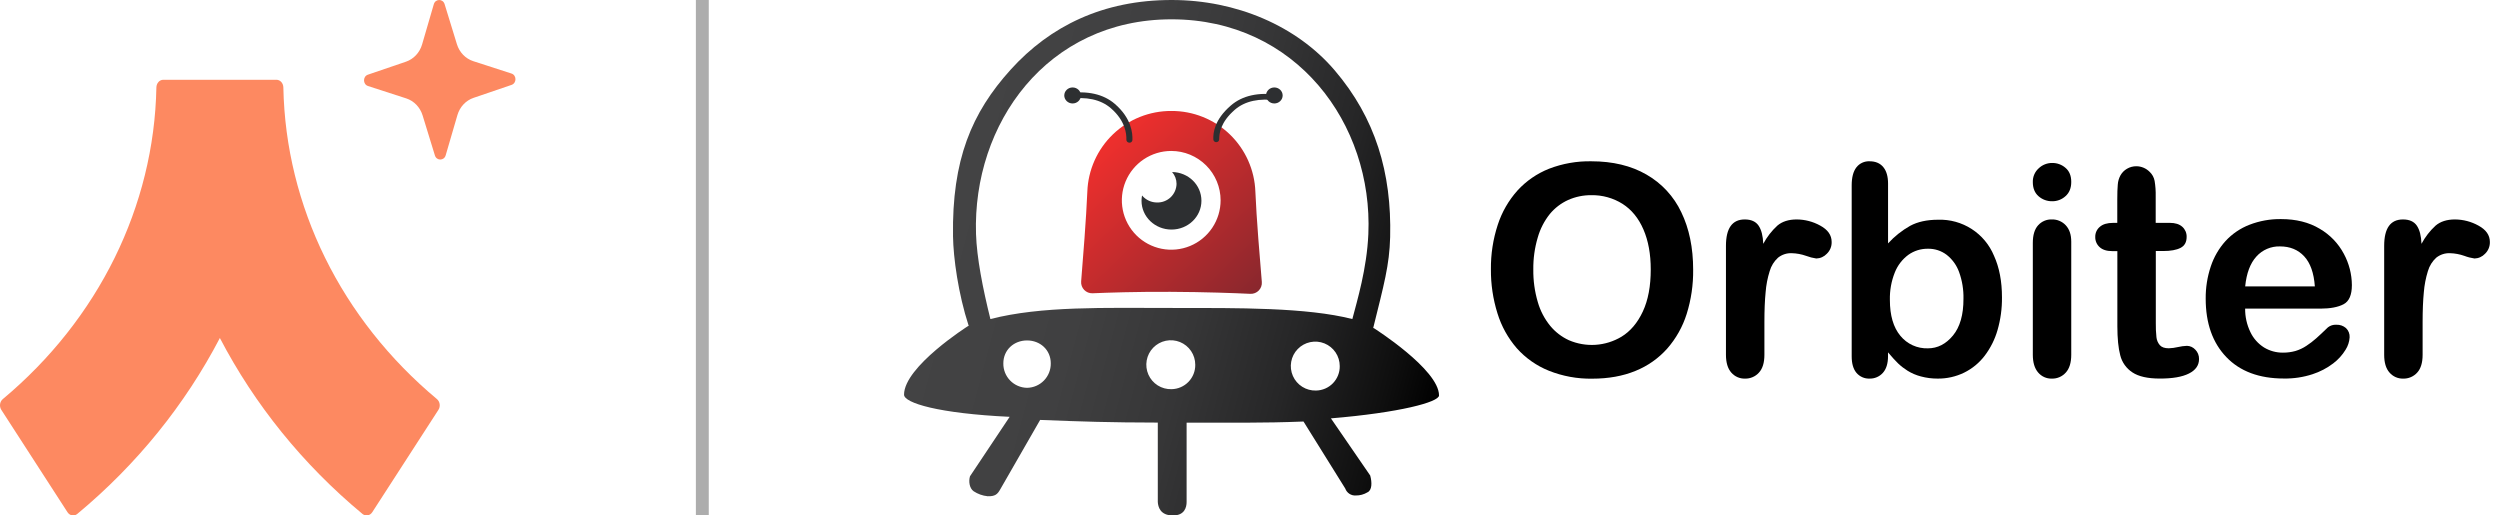 <svg width="194" height="40" viewBox="0 0 194 40" fill="none" xmlns="http://www.w3.org/2000/svg">
<path d="M97.417 14.877C97.498 16.864 97.775 20.229 97.918 21.881C97.928 22.001 97.912 22.122 97.871 22.236C97.831 22.35 97.767 22.454 97.683 22.541C97.599 22.628 97.498 22.696 97.386 22.741C97.273 22.786 97.153 22.807 97.032 22.802C95.816 22.744 93.535 22.658 90.816 22.646C88.163 22.634 85.967 22.707 84.779 22.758C84.659 22.762 84.539 22.741 84.427 22.697C84.316 22.651 84.215 22.583 84.132 22.497C84.048 22.41 83.984 22.306 83.944 22.193C83.903 22.08 83.887 21.959 83.897 21.839C84.032 20.202 84.296 16.863 84.377 14.877C84.436 13.19 85.15 11.592 86.367 10.422C87.584 9.253 89.209 8.603 90.897 8.611C92.585 8.603 94.21 9.253 95.427 10.422C96.644 11.592 97.358 13.19 97.417 14.877ZM90.887 11.714C90.129 11.714 89.389 11.939 88.759 12.36C88.129 12.781 87.637 13.38 87.347 14.08C87.057 14.78 86.981 15.55 87.129 16.293C87.277 17.037 87.642 17.719 88.178 18.255C88.714 18.791 89.397 19.156 90.14 19.304C90.883 19.452 91.653 19.376 92.354 19.086C93.054 18.796 93.652 18.305 94.073 17.675C94.494 17.044 94.719 16.304 94.719 15.546C94.719 15.043 94.62 14.544 94.427 14.08C94.235 13.615 93.952 13.192 93.597 12.837C93.241 12.481 92.818 12.199 92.354 12.006C91.889 11.813 91.391 11.714 90.887 11.714V11.714Z" fill="url(#paint0_linear_270_19875)"/>
<path d="M90.954 13.349C91.177 13.604 91.3 13.931 91.3 14.269C91.296 14.463 91.254 14.654 91.176 14.831C91.099 15.008 90.987 15.168 90.848 15.303C90.708 15.437 90.544 15.542 90.363 15.612C90.183 15.683 89.991 15.717 89.797 15.713C89.574 15.715 89.352 15.667 89.149 15.573C88.946 15.479 88.766 15.341 88.622 15.169C88.596 15.305 88.583 15.443 88.582 15.581C88.582 16.814 89.622 17.814 90.907 17.814C92.191 17.814 93.231 16.814 93.231 15.581C93.231 14.347 92.218 13.368 90.954 13.349Z" fill="#2D2F31"/>
<path d="M94.39 11.032C94.361 11.034 94.331 11.03 94.303 11.02C94.275 11.011 94.25 10.995 94.228 10.975C94.206 10.956 94.188 10.932 94.175 10.905C94.163 10.878 94.156 10.849 94.154 10.819C94.135 10.321 94.224 9.299 95.517 8.184C96.406 7.416 97.647 7.139 99.206 7.358C99.236 7.362 99.264 7.372 99.29 7.388C99.315 7.403 99.338 7.424 99.355 7.448C99.373 7.472 99.385 7.5 99.391 7.529C99.398 7.558 99.399 7.589 99.393 7.618V7.618C99.383 7.674 99.352 7.725 99.305 7.758C99.258 7.792 99.201 7.806 99.144 7.798C97.726 7.597 96.61 7.838 95.827 8.512C94.704 9.485 94.611 10.357 94.611 10.805C94.612 10.862 94.591 10.918 94.553 10.96C94.514 11.002 94.46 11.028 94.403 11.031L94.39 11.032Z" fill="#2D2F31"/>
<path d="M98.888 8.029C99.245 8.029 99.534 7.751 99.534 7.408C99.534 7.064 99.245 6.786 98.888 6.786C98.532 6.786 98.243 7.064 98.243 7.408C98.243 7.751 98.532 8.029 98.888 8.029Z" fill="#2D2F31"/>
<path d="M87.64 11.074C87.669 11.076 87.699 11.072 87.727 11.062C87.754 11.053 87.78 11.037 87.802 11.018C87.824 10.998 87.842 10.974 87.855 10.947C87.867 10.921 87.874 10.892 87.876 10.862C87.896 10.351 87.811 9.187 86.513 8.064C85.624 7.297 84.385 7.02 82.825 7.239C82.796 7.243 82.767 7.253 82.741 7.268C82.715 7.284 82.693 7.304 82.675 7.328C82.658 7.353 82.645 7.38 82.639 7.41C82.632 7.439 82.631 7.469 82.637 7.499V7.499C82.647 7.554 82.678 7.603 82.723 7.637C82.768 7.67 82.824 7.685 82.88 7.679C84.298 7.478 85.414 7.719 86.197 8.393C87.325 9.366 87.421 10.38 87.407 10.84C87.406 10.898 87.426 10.954 87.465 10.996C87.504 11.039 87.558 11.065 87.615 11.069L87.64 11.074Z" fill="#2D2F31"/>
<path d="M83.234 8.029C83.591 8.029 83.88 7.751 83.88 7.408C83.88 7.064 83.591 6.786 83.234 6.786C82.877 6.786 82.588 7.064 82.588 7.408C82.588 7.751 82.877 8.029 83.234 8.029Z" fill="#2D2F31"/>
<path d="M111.668 30.686C111.668 28.671 106.619 25.469 106.619 25.469L106.561 25.452C107.392 22.085 107.82 20.587 107.876 18.397C107.998 13.397 106.735 9.164 103.567 5.453C100.619 2.002 95.928 0 90.916 0C85.59 0 81.484 2.03 78.438 5.393C75.392 8.757 73.863 12.401 73.954 18.338C73.979 19.999 74.357 22.788 75.171 25.289L75.114 25.306C75.114 25.306 70.154 28.451 70.154 30.627C70.154 31.27 72.831 32.086 78.35 32.345L75.272 36.958C75.15 37.351 75.227 37.891 75.556 38.122C75.881 38.336 76.252 38.468 76.639 38.508C77.225 38.525 77.406 38.355 77.622 37.968L80.715 32.586C83.999 32.716 86.088 32.786 89.845 32.793V38.952C89.867 39.322 90.024 40 91.02 40C91.926 40 92.081 39.365 92.081 38.952V32.797C95.834 32.789 97.874 32.839 101.152 32.71L104.391 37.908C104.45 38.076 104.562 38.219 104.71 38.317C104.859 38.415 105.035 38.462 105.212 38.449C105.529 38.454 105.84 38.369 106.111 38.206C106.476 38.043 106.476 37.443 106.328 36.9L103.28 32.465C108.606 32.022 111.668 31.203 111.668 30.686ZM79.699 30.095C79.204 30.087 78.731 29.883 78.386 29.527C78.041 29.172 77.851 28.693 77.859 28.198C77.859 27.149 78.682 26.418 79.699 26.418C80.716 26.418 81.54 27.148 81.54 28.198C81.547 28.693 81.357 29.172 81.012 29.527C80.667 29.883 80.195 30.087 79.699 30.095ZM90.912 30.2C90.534 30.211 90.161 30.11 89.841 29.909C89.521 29.707 89.269 29.415 89.116 29.069C88.964 28.723 88.918 28.339 88.984 27.967C89.051 27.595 89.227 27.251 89.49 26.98C89.754 26.709 90.092 26.522 90.462 26.444C90.832 26.366 91.216 26.4 91.567 26.542C91.917 26.684 92.217 26.928 92.428 27.241C92.639 27.555 92.752 27.924 92.752 28.302C92.76 28.798 92.57 29.276 92.225 29.632C91.88 29.988 91.407 30.192 90.912 30.2V30.2ZM102.124 30.306C101.746 30.317 101.373 30.216 101.054 30.014C100.734 29.813 100.481 29.52 100.329 29.175C100.176 28.829 100.13 28.445 100.197 28.073C100.263 27.701 100.439 27.357 100.703 27.086C100.966 26.814 101.304 26.628 101.674 26.55C102.044 26.472 102.429 26.506 102.779 26.648C103.129 26.79 103.429 27.034 103.641 27.347C103.852 27.661 103.964 28.03 103.964 28.408C103.972 28.904 103.782 29.382 103.437 29.738C103.092 30.094 102.62 30.298 102.124 30.306V30.306ZM104.947 24.759C101.388 23.853 96.121 23.898 90.912 23.898C85.702 23.898 80.816 23.738 76.855 24.759C76.263 22.379 75.798 20.003 75.739 18.163C75.463 9.609 81.24 1.499 90.912 1.499C100.583 1.499 106.553 9.615 106.184 18.163C106.067 20.853 105.317 23.316 104.942 24.759H104.947Z" fill="url(#paint1_linear_270_19875)"/>
<path d="M123.487 12.516C125.149 12.516 126.575 12.859 127.765 13.545C128.946 14.22 129.891 15.242 130.47 16.472C131.082 17.737 131.389 19.222 131.389 20.929C131.403 22.094 131.233 23.254 130.885 24.366C130.574 25.355 130.061 26.268 129.378 27.048C128.7 27.81 127.854 28.404 126.907 28.784C125.934 29.184 124.816 29.385 123.553 29.385C122.401 29.404 121.257 29.194 120.187 28.767C119.237 28.385 118.388 27.789 117.706 27.026C117.021 26.237 116.51 25.314 116.203 24.315C115.857 23.209 115.685 22.057 115.695 20.898C115.682 19.727 115.861 18.562 116.225 17.448C116.545 16.461 117.068 15.552 117.76 14.779C118.438 14.039 119.276 13.462 120.209 13.093C121.254 12.691 122.367 12.495 123.487 12.516V12.516ZM128.098 20.909C128.098 19.715 127.909 18.68 127.53 17.805C127.152 16.93 126.611 16.268 125.908 15.819C125.183 15.364 124.342 15.13 123.487 15.146C122.868 15.14 122.255 15.267 121.689 15.518C121.14 15.767 120.654 16.139 120.269 16.603C119.838 17.143 119.518 17.763 119.33 18.428C119.09 19.234 118.974 20.073 118.985 20.914C118.974 21.765 119.09 22.613 119.33 23.429C119.523 24.11 119.854 24.745 120.303 25.293C120.694 25.765 121.187 26.144 121.745 26.4C122.397 26.681 123.107 26.804 123.815 26.758C124.524 26.711 125.211 26.497 125.821 26.133C126.517 25.71 127.071 25.057 127.483 24.175C127.895 23.293 128.1 22.201 128.098 20.901V20.909Z" fill="black"/>
<path d="M136.918 24.997V27.533C136.918 28.15 136.776 28.611 136.491 28.918C136.355 29.069 136.188 29.188 136.001 29.267C135.814 29.347 135.613 29.386 135.41 29.38C135.209 29.386 135.01 29.346 134.827 29.266C134.644 29.185 134.48 29.064 134.349 28.913C134.073 28.602 133.935 28.142 133.934 27.533V19.076C133.934 17.712 134.421 17.029 135.394 17.029C135.889 17.029 136.245 17.189 136.464 17.507C136.683 17.826 136.805 18.297 136.829 18.921C137.111 18.391 137.482 17.913 137.924 17.507C138.299 17.189 138.799 17.029 139.426 17.029C140.065 17.032 140.692 17.197 141.251 17.507C141.842 17.827 142.137 18.25 142.136 18.776C142.141 18.947 142.111 19.117 142.046 19.275C141.981 19.434 141.883 19.576 141.759 19.694C141.654 19.806 141.528 19.896 141.389 19.958C141.249 20.021 141.098 20.055 140.945 20.059C140.675 20.02 140.409 19.952 140.153 19.854C139.797 19.728 139.422 19.658 139.044 19.648C138.656 19.631 138.276 19.756 137.973 19.998C137.666 20.279 137.443 20.639 137.328 21.038C137.16 21.572 137.054 22.122 137.012 22.679C136.949 23.312 136.918 24.084 136.918 24.997Z" fill="black"/>
<path d="M146.513 14.247V18.888C147.008 18.345 147.587 17.885 148.228 17.524C148.811 17.209 149.532 17.052 150.392 17.051C151.314 17.019 152.225 17.27 153.001 17.77C153.777 18.27 154.382 18.995 154.735 19.849C155.148 20.758 155.354 21.835 155.353 23.08C155.362 23.936 155.246 24.789 155.009 25.612C154.802 26.334 154.463 27.011 154.009 27.609C153.587 28.161 153.043 28.609 152.419 28.916C151.778 29.229 151.072 29.387 150.359 29.379C149.922 29.381 149.487 29.325 149.065 29.212C148.7 29.118 148.352 28.97 148.032 28.772C147.771 28.609 147.526 28.421 147.302 28.21C147.101 28.018 146.837 27.729 146.51 27.343V27.643C146.51 28.211 146.375 28.643 146.105 28.94C145.976 29.082 145.817 29.196 145.64 29.271C145.463 29.347 145.271 29.384 145.079 29.379C144.888 29.387 144.698 29.351 144.523 29.275C144.348 29.199 144.192 29.084 144.068 28.94C143.816 28.647 143.69 28.215 143.691 27.643V14.385C143.691 13.769 143.812 13.304 144.056 12.988C144.176 12.832 144.332 12.708 144.511 12.626C144.69 12.544 144.886 12.506 145.082 12.516C145.54 12.516 145.894 12.666 146.142 12.966C146.39 13.266 146.513 13.693 146.513 14.247ZM146.655 23.271C146.655 24.48 146.926 25.409 147.469 26.058C147.726 26.373 148.053 26.625 148.423 26.794C148.793 26.963 149.198 27.044 149.605 27.031C150.355 27.031 151.003 26.699 151.551 26.035C152.098 25.371 152.369 24.42 152.365 23.181C152.38 22.477 152.266 21.776 152.026 21.113C151.837 20.586 151.504 20.123 151.064 19.776C150.645 19.458 150.131 19.291 149.605 19.302C149.061 19.295 148.529 19.46 148.087 19.776C147.615 20.124 147.252 20.599 147.037 21.144C146.767 21.82 146.638 22.544 146.655 23.271V23.271Z" fill="black"/>
<path d="M159.254 15.616C158.863 15.624 158.483 15.486 158.19 15.227C157.894 14.968 157.746 14.601 157.747 14.125C157.741 13.925 157.779 13.727 157.857 13.544C157.935 13.361 158.053 13.196 158.201 13.063C158.484 12.792 158.862 12.642 159.254 12.646C159.631 12.642 159.997 12.776 160.282 13.024C160.581 13.275 160.73 13.64 160.729 14.119C160.729 14.587 160.584 14.952 160.293 15.213C160.011 15.476 159.639 15.621 159.254 15.616V15.616ZM160.729 18.754V27.533C160.729 28.142 160.588 28.603 160.304 28.913C160.168 29.065 160.001 29.185 159.815 29.266C159.628 29.346 159.426 29.386 159.222 29.38C159.02 29.386 158.819 29.346 158.635 29.264C158.45 29.181 158.287 29.057 158.157 28.902C157.884 28.583 157.747 28.126 157.747 27.533V18.842C157.747 18.241 157.884 17.788 158.157 17.484C158.29 17.335 158.455 17.216 158.639 17.137C158.823 17.058 159.022 17.021 159.222 17.028C159.425 17.023 159.626 17.06 159.812 17.139C159.999 17.218 160.167 17.335 160.304 17.484C160.588 17.789 160.73 18.212 160.729 18.754Z" fill="black"/>
<path d="M163.976 17.295H164.301V15.471C164.301 14.984 164.314 14.6 164.34 14.319C164.357 14.067 164.43 13.822 164.552 13.601C164.672 13.391 164.845 13.216 165.055 13.095C165.276 12.965 165.528 12.898 165.785 12.9C166.171 12.903 166.541 13.06 166.812 13.335C167.014 13.523 167.149 13.771 167.199 14.041C167.263 14.433 167.291 14.83 167.282 15.226V17.294H168.377C168.8 17.294 169.124 17.396 169.35 17.601C169.459 17.699 169.545 17.821 169.603 17.956C169.66 18.092 169.688 18.238 169.683 18.385C169.683 18.791 169.525 19.074 169.209 19.236C168.892 19.399 168.439 19.48 167.848 19.48H167.291V25.067C167.285 25.432 167.301 25.798 167.339 26.161C167.361 26.391 167.453 26.608 167.602 26.784C167.745 26.946 167.976 27.027 168.295 27.027C168.535 27.019 168.773 26.987 169.006 26.932C169.235 26.878 169.469 26.846 169.705 26.837C169.828 26.839 169.949 26.866 170.061 26.917C170.173 26.968 170.274 27.042 170.356 27.133C170.451 27.229 170.526 27.343 170.575 27.468C170.625 27.594 170.649 27.728 170.645 27.863C170.645 28.349 170.383 28.724 169.858 28.987C169.334 29.25 168.579 29.379 167.596 29.376C166.664 29.376 165.957 29.217 165.476 28.898C165.005 28.592 164.667 28.119 164.531 27.573C164.382 27.011 164.308 26.258 164.307 25.315V19.487H163.914C163.483 19.487 163.156 19.384 162.93 19.176C162.82 19.076 162.732 18.954 162.674 18.818C162.616 18.682 162.587 18.535 162.592 18.386C162.588 18.237 162.618 18.089 162.679 17.953C162.741 17.817 162.832 17.697 162.947 17.602C163.18 17.397 163.523 17.295 163.976 17.295Z" fill="black"/>
<path d="M180.061 23.95H174.223C174.216 24.581 174.357 25.206 174.632 25.774C174.865 26.264 175.233 26.677 175.692 26.965C176.132 27.231 176.637 27.37 177.152 27.365C177.48 27.368 177.808 27.325 178.125 27.237C178.427 27.147 178.714 27.012 178.976 26.837C179.245 26.661 179.5 26.465 179.741 26.252C179.974 26.045 180.276 25.762 180.649 25.401C180.835 25.256 181.068 25.184 181.304 25.2C181.575 25.188 181.841 25.28 182.047 25.457C182.144 25.549 182.22 25.662 182.269 25.787C182.318 25.912 182.339 26.047 182.331 26.18C182.309 26.523 182.2 26.854 182.015 27.143C181.765 27.552 181.44 27.911 181.057 28.2C180.573 28.568 180.03 28.852 179.452 29.039C178.734 29.273 177.982 29.386 177.227 29.373C175.312 29.373 173.822 28.817 172.758 27.704C171.694 26.592 171.162 25.082 171.162 23.176C171.154 22.327 171.287 21.483 171.556 20.678C171.797 19.947 172.188 19.274 172.703 18.702C173.218 18.145 173.853 17.713 174.561 17.44C175.341 17.139 176.173 16.99 177.009 17.001C178.174 17.001 179.174 17.251 180.009 17.751C180.803 18.212 181.453 18.886 181.883 19.697C182.286 20.443 182.5 21.276 182.506 22.124C182.506 22.888 182.291 23.383 181.861 23.609C181.432 23.835 180.831 23.949 180.061 23.95ZM174.223 22.225H179.632C179.559 21.186 179.284 20.409 178.807 19.893C178.33 19.377 177.702 19.12 176.922 19.121C176.579 19.111 176.238 19.177 175.923 19.312C175.608 19.448 175.326 19.65 175.097 19.905C174.619 20.427 174.328 21.201 174.226 22.225H174.223Z" fill="black"/>
<path d="M187.995 24.997V27.533C187.995 28.15 187.853 28.611 187.57 28.918C187.433 29.068 187.266 29.188 187.079 29.267C186.892 29.347 186.69 29.386 186.487 29.38C186.287 29.386 186.088 29.346 185.905 29.266C185.722 29.185 185.559 29.064 185.428 28.913C185.15 28.602 185.012 28.142 185.012 27.533V19.076C185.012 17.712 185.498 17.029 186.471 17.029C186.966 17.029 187.323 17.189 187.543 17.507C187.763 17.826 187.884 18.297 187.908 18.921C188.19 18.391 188.56 17.913 189.003 17.507C189.377 17.189 189.878 17.029 190.505 17.029C191.143 17.033 191.771 17.197 192.329 17.507C192.919 17.827 193.214 18.25 193.214 18.776C193.219 18.947 193.188 19.117 193.123 19.275C193.058 19.434 192.96 19.576 192.837 19.694C192.732 19.806 192.606 19.896 192.466 19.958C192.327 20.021 192.176 20.055 192.023 20.059C191.752 20.02 191.486 19.952 191.231 19.854C190.874 19.728 190.5 19.658 190.122 19.648C189.734 19.632 189.353 19.756 189.05 19.998C188.744 20.279 188.52 20.639 188.405 21.038C188.239 21.572 188.133 22.122 188.089 22.679C188.027 23.312 187.995 24.084 187.995 24.997Z" fill="black"/>
<line x1="54.5" y1="-3.92191e-07" x2="54.5" y2="40" stroke="#333333" stroke-opacity="0.4"/>
<path d="M21.453 6.19H12.671C12.378 6.19 12.143 6.455 12.136 6.783C11.959 16.009 7.644 24.766 0.218 30.969C-0.018 31.166 -0.071 31.535 0.101 31.802L5.239 39.75C5.414 40.02 5.754 40.081 5.994 39.883C10.637 36.03 14.372 31.382 17.062 26.23C19.752 31.382 23.487 36.03 28.13 39.883C28.37 40.081 28.71 40.02 28.886 39.75L34.023 31.802C34.196 31.535 34.142 31.166 33.906 30.969C26.48 24.766 22.165 16.009 21.988 6.783C21.982 6.455 21.746 6.19 21.453 6.19Z" fill="#FD8961"/>
<path d="M33.748 12.061L32.793 8.952C32.598 8.321 32.125 7.829 31.523 7.635L28.558 6.675C28.149 6.542 28.144 5.933 28.552 5.794L31.502 4.788C32.101 4.583 32.569 4.084 32.754 3.45L33.664 0.327C33.79 -0.105 34.368 -0.11 34.501 0.32L35.456 3.429C35.65 4.06 36.123 4.551 36.726 4.747L39.691 5.706C40.1 5.839 40.104 6.448 39.696 6.588L36.746 7.594C36.147 7.797 35.68 8.297 35.495 8.932L34.584 12.054C34.459 12.486 33.88 12.491 33.748 12.061Z" fill="#FD8961"/>
<defs>
<linearGradient id="paint0_linear_270_19875" x1="85.114" y1="11.634" x2="96.641" y2="23.552" gradientUnits="userSpaceOnUse">
<stop stop-color="#EF2F2D"/>
<stop offset="1" stop-color="#89272D"/>
</linearGradient>
<linearGradient id="paint1_linear_270_19875" x1="73.537" y1="16.202" x2="112.738" y2="26.71" gradientUnits="userSpaceOnUse">
<stop stop-color="#434344"/>
<stop offset="0.29" stop-color="#404041"/>
<stop offset="0.51" stop-color="#363637"/>
<stop offset="0.71" stop-color="#262627"/>
<stop offset="0.9" stop-color="#0F0F0F"/>
<stop offset="1"/>
</linearGradient>
</defs>
</svg>
